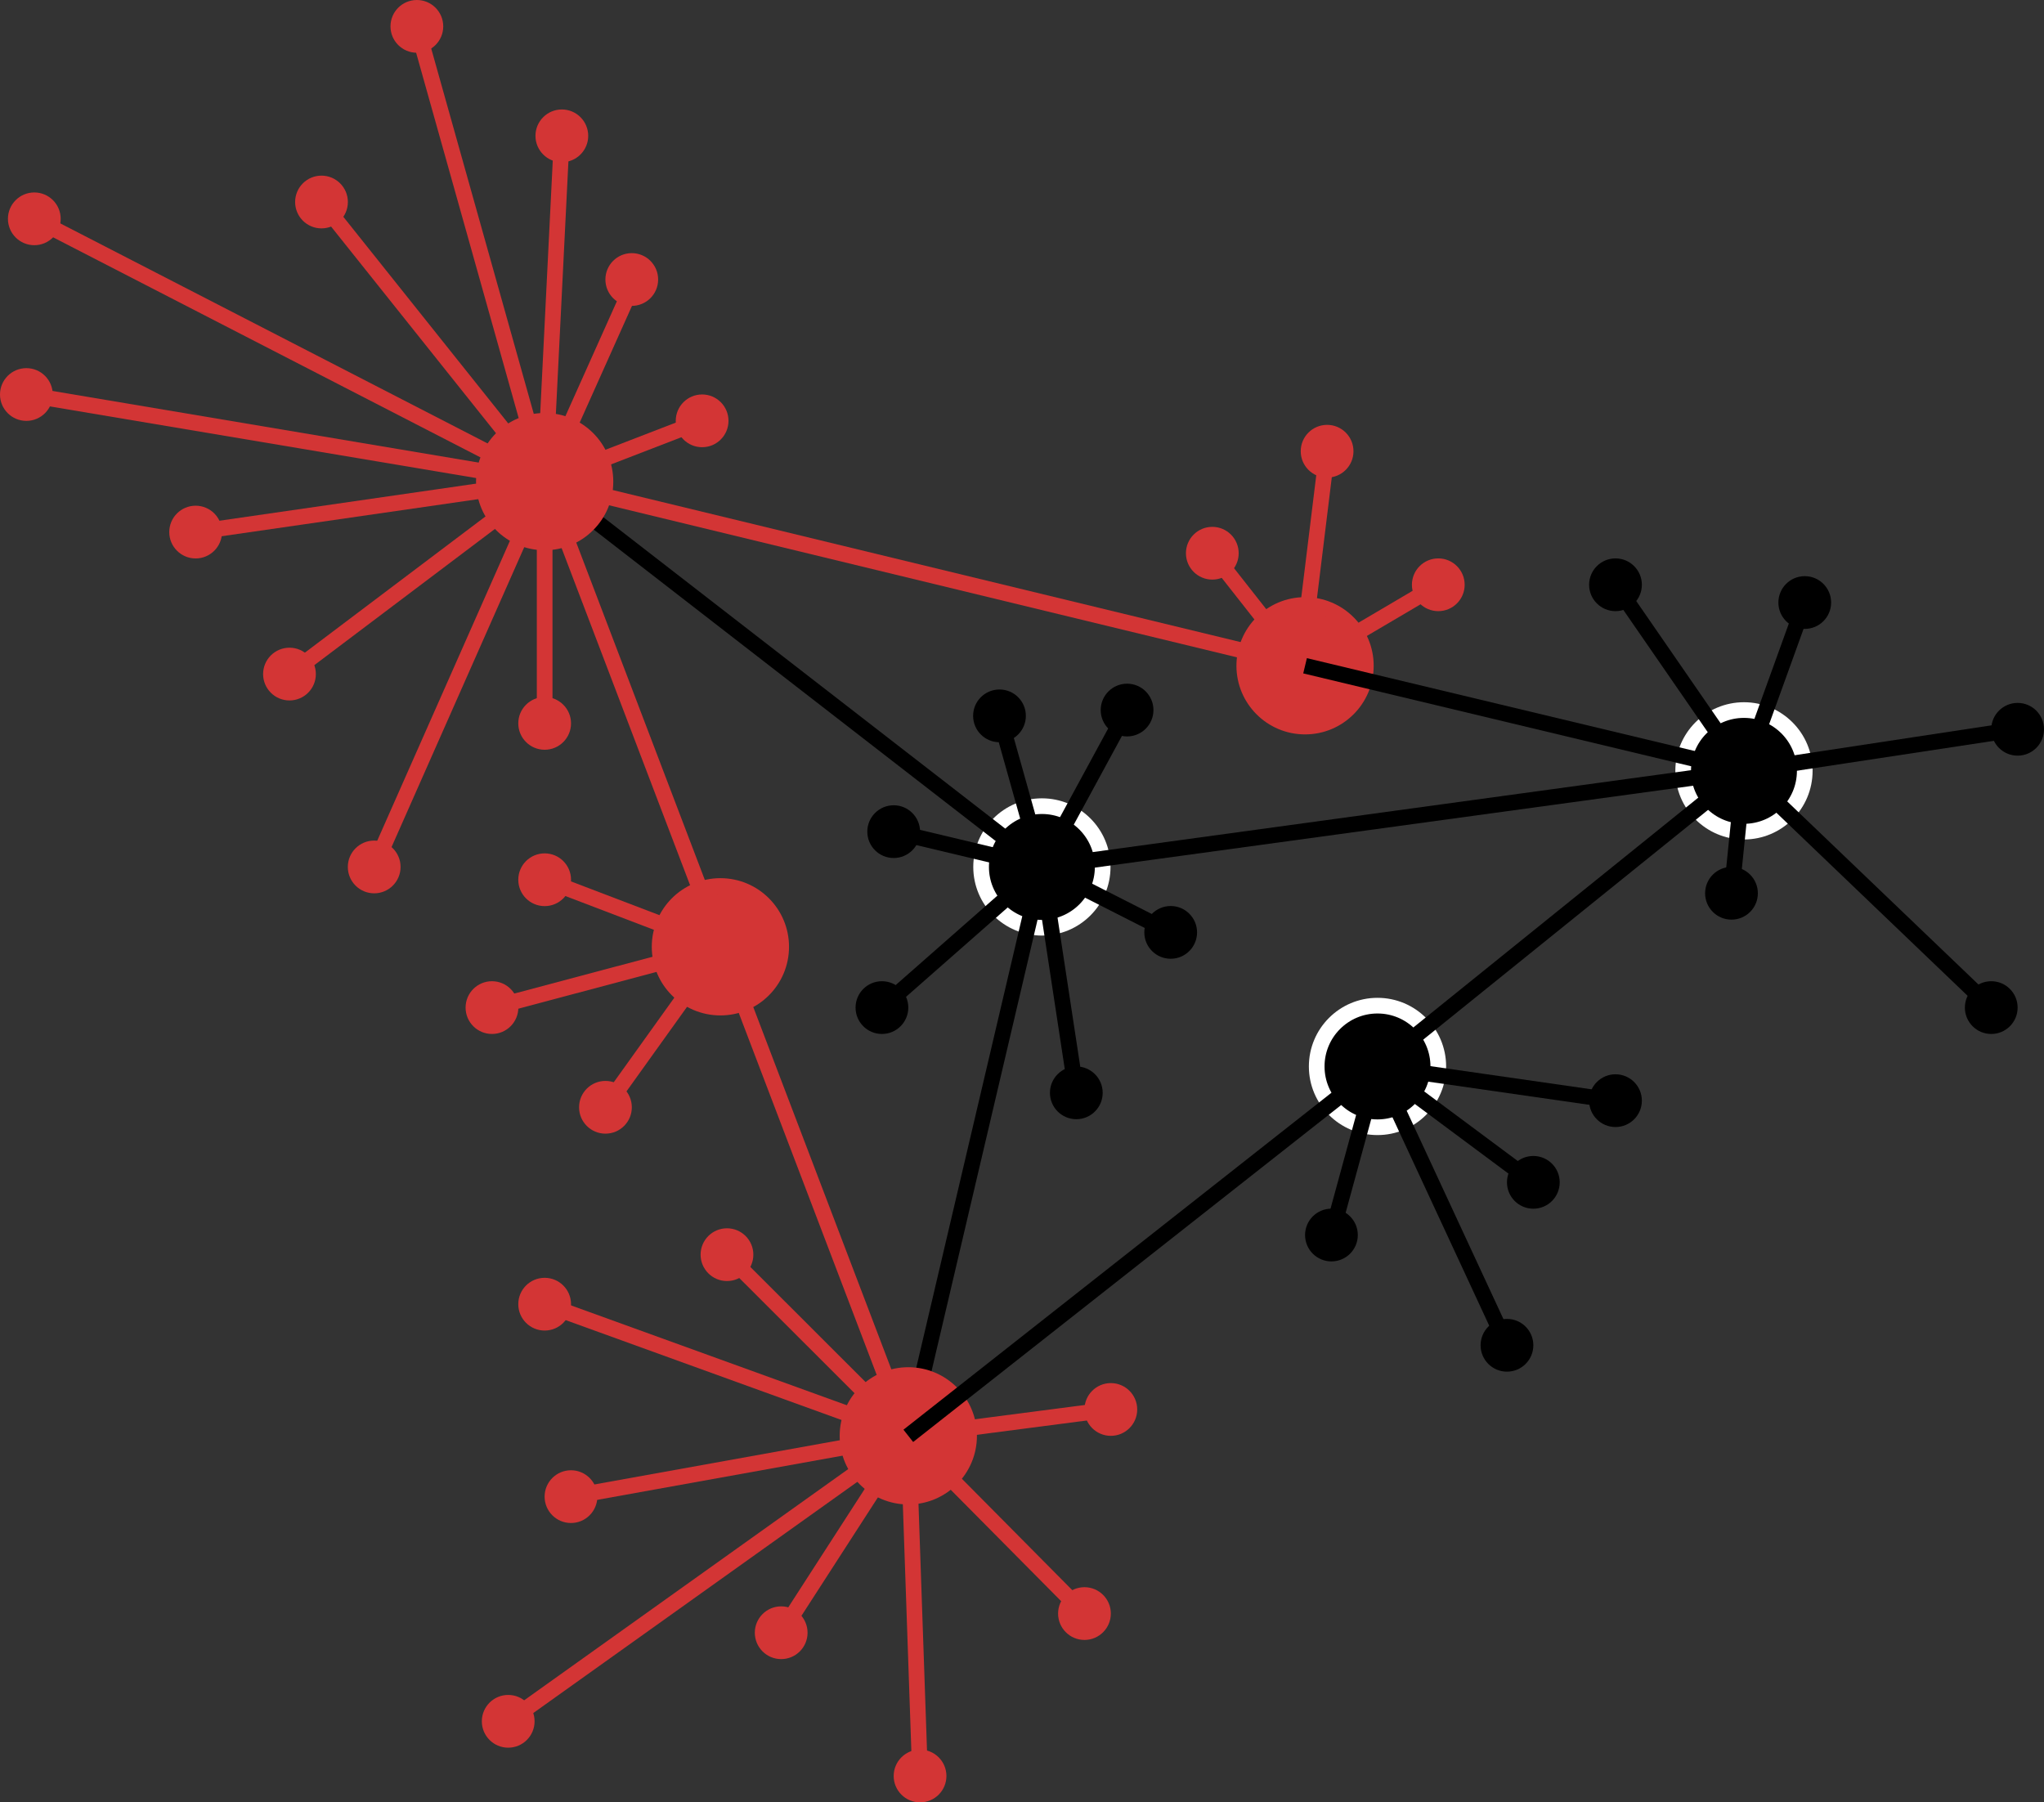 <svg xmlns="http://www.w3.org/2000/svg" viewBox="0 0 391.38 345.11"><rect x="0" y="0" width="391.38" height="345.11" fill="#333333" stroke="none"/><defs><style>.cls-1,.cls-5,.cls-6{stroke:#d33535;}.cls-1,.cls-2,.cls-3,.cls-5,.cls-6{stroke-miterlimit:10;stroke-width:3px;}.cls-2{stroke:#fff;}.cls-3,.cls-6{fill:none;}.cls-3{stroke:#000;}.cls-4,.cls-5{fill:#d33535;}</style></defs><title>Risorsa 7</title><g id="Livello_2" data-name="Livello 2"><g id="Livello_1-2" data-name="Livello 1"><line class="cls-1" x1="6.57" y1="41.9" x2="104.29" y2="92.22"/><line class="cls-1" x1="61.56" y1="38.68" x2="104.29" y2="92.22"/><line class="cls-1" x1="5.05" y1="75.54" x2="104.29" y2="92.22"/><line class="cls-1" x1="120.97" y1="54.99" x2="104.29" y2="92.22"/><line class="cls-1" x1="37.46" y1="101.88" x2="104.29" y2="92.22"/><line class="cls-1" x1="71.65" y1="166" x2="104.29" y2="92.22"/><line class="cls-1" x1="79.82" y1="5.05" x2="104.29" y2="92.22"/><line class="cls-1" x1="107.58" y1="26.01" x2="104.29" y2="92.22"/><line class="cls-1" x1="104.29" y1="138.51" x2="104.29" y2="92.22"/><line class="cls-1" x1="104.29" y1="249.72" x2="173.92" y2="274.93"/><line class="cls-1" x1="139.2" y1="240.24" x2="173.92" y2="274.93"/><line class="cls-1" x1="109.33" y1="286.57" x2="173.92" y2="274.93"/><line class="cls-1" x1="97.31" y1="329.59" x2="173.92" y2="274.93"/><line class="cls-1" x1="149.58" y1="312.63" x2="173.92" y2="274.93"/><line class="cls-1" x1="176.17" y1="340.06" x2="173.92" y2="274.93"/><line class="cls-1" x1="207.65" y1="308.96" x2="173.92" y2="274.93"/><line class="cls-1" x1="212.7" y1="269.88" x2="173.92" y2="274.93"/><line class="cls-1" x1="55.43" y1="129.07" x2="104.29" y2="92.22"/><line class="cls-1" x1="104.29" y1="168.45" x2="137.94" y2="181.29"/><line class="cls-1" x1="94.2" y1="192.93" x2="137.94" y2="181.29"/><line class="cls-1" x1="115.93" y1="212.02" x2="137.94" y2="181.29"/><circle class="cls-2" cx="263.76" cy="204.2" r="11.64"/><circle class="cls-2" cx="333.93" cy="147.6" r="11.64"/><line class="cls-1" x1="104.29" y1="92.22" x2="173.92" y2="274.93"/><path class="cls-3" d="M333.93,147.6"/><circle class="cls-4" cx="120.97" cy="53.52" r="5.05"/><circle class="cls-4" cx="134.44" cy="80.58" r="5.05"/><line class="cls-1" x1="134.44" y1="80.58" x2="104.29" y2="92.22"/><circle class="cls-2" cx="199.5" cy="166" r="11.64"/><line class="cls-3" x1="104.29" y1="92.22" x2="199.5" y2="166"/><line class="cls-3" x1="173.92" y1="274.93" x2="199.5" y2="166"/><line class="cls-3" x1="333.93" y1="147.6" x2="199.5" y2="166"/><circle cx="191.38" cy="137.07" r="5.05"/><circle cx="215.81" cy="135.96" r="5.05"/><circle cx="224.16" cy="178.53" r="5.05"/><circle cx="168.87" cy="192.93" r="5.05"/><circle cx="206.09" cy="209.25" r="5.05"/><circle cx="171.12" cy="159.24" r="5.05"/><line class="cls-3" x1="191.38" y1="137.07" x2="199.5" y2="166"/><line class="cls-3" x1="215.81" y1="135.96" x2="199.5" y2="166"/><line class="cls-3" x1="224.16" y1="178.53" x2="199.5" y2="166"/><line class="cls-3" x1="206.09" y1="209.25" x2="199.5" y2="166"/><line class="cls-3" x1="168.87" y1="192.93" x2="199.5" y2="166"/><line class="cls-3" x1="171.12" y1="159.24" x2="199.5" y2="166"/><circle cx="331.54" cy="171.04" r="5.05"/><circle cx="309.33" cy="111.97" r="5.05"/><circle cx="345.57" cy="115.37" r="5.05"/><circle cx="386.33" cy="139.64" r="5.05"/><circle cx="381.28" cy="192.93" r="5.05"/><line class="cls-3" x1="309.33" y1="111.97" x2="333.93" y2="147.6"/><line class="cls-3" x1="345.57" y1="115.37" x2="333.93" y2="147.6"/><line class="cls-3" x1="331.54" y1="171.04" x2="333.93" y2="147.6"/><line class="cls-3" x1="381.28" y1="192.93" x2="333.93" y2="147.6"/><line class="cls-3" x1="386.33" y1="139.64" x2="333.93" y2="147.6"/><circle class="cls-4" cx="6.57" cy="41.9" r="5.05"/><circle class="cls-4" cx="37.46" cy="101.88" r="5.05"/><circle class="cls-4" cx="61.56" cy="38.68" r="5.05"/><circle class="cls-4" cx="71.65" cy="166" r="5.05"/><circle class="cls-4" cx="5.05" cy="75.54" r="5.05"/><circle class="cls-4" cx="55.43" cy="129.07" r="5.05"/><circle class="cls-4" cx="79.82" cy="5.05" r="5.05"/><circle class="cls-4" cx="104.29" cy="138.51" r="5.05"/><circle class="cls-4" cx="107.58" cy="26.01" r="5.05"/><circle class="cls-4" cx="212.7" cy="269.88" r="5.05"/><circle class="cls-4" cx="207.65" cy="308.96" r="5.05"/><circle class="cls-4" cx="176.17" cy="340.06" r="5.05"/><circle class="cls-4" cx="97.31" cy="329.59" r="5.05"/><circle class="cls-4" cx="149.58" cy="312.63" r="5.05"/><circle class="cls-4" cx="109.33" cy="286.57" r="5.05"/><circle class="cls-4" cx="104.29" cy="249.72" r="5.05"/><circle class="cls-4" cx="139.2" cy="240.24" r="5.05"/><circle class="cls-4" cx="115.93" cy="212.02" r="5.05"/><circle class="cls-4" cx="104.29" cy="168.45" r="5.05"/><circle class="cls-4" cx="94.2" cy="192.93" r="5.05"/><line class="cls-3" x1="308.54" y1="210.64" x2="263.76" y2="204.2"/><circle cx="309.33" cy="210.75" r="5.05"/><circle cx="254.94" cy="236.48" r="5.05"/><circle cx="288.55" cy="257.59" r="5.05"/><circle cx="293.6" cy="226.39" r="5.05"/><line class="cls-3" x1="263.76" y1="204.2" x2="254.94" y2="236.48"/><line class="cls-3" x1="288.55" y1="257.59" x2="263.76" y2="204.2"/><line class="cls-3" x1="293.6" y1="226.39" x2="263.76" y2="204.2"/><circle class="cls-4" cx="232.13" cy="105.93" r="5.05"/><circle class="cls-4" cx="254.11" cy="86.4" r="5.05"/><circle class="cls-4" cx="275.4" cy="111.97" r="5.05"/><line class="cls-1" x1="254.11" y1="86.4" x2="249.07" y2="127.48"/><line class="cls-1" x1="275.4" y1="111.97" x2="249.07" y2="127.48"/><line class="cls-1" x1="232.13" y1="105.93" x2="249.07" y2="127.48"/><circle class="cls-5" cx="137.94" cy="181.29" r="11.64"/><circle class="cls-5" cx="104.29" cy="92.22" r="11.64"/><circle class="cls-5" cx="173.92" cy="274.93" r="11.64"/><circle class="cls-5" cx="249.89" cy="127.48" r="11.64"/><line class="cls-3" x1="173.92" y1="274.93" x2="263.76" y2="204.2"/><line class="cls-3" x1="333.93" y1="147.6" x2="263.76" y2="204.2"/><line class="cls-6" x1="104.29" y1="92.22" x2="249.89" y2="127.48"/><line class="cls-3" x1="333.93" y1="147.6" x2="249.89" y2="127.48"/></g></g></svg>